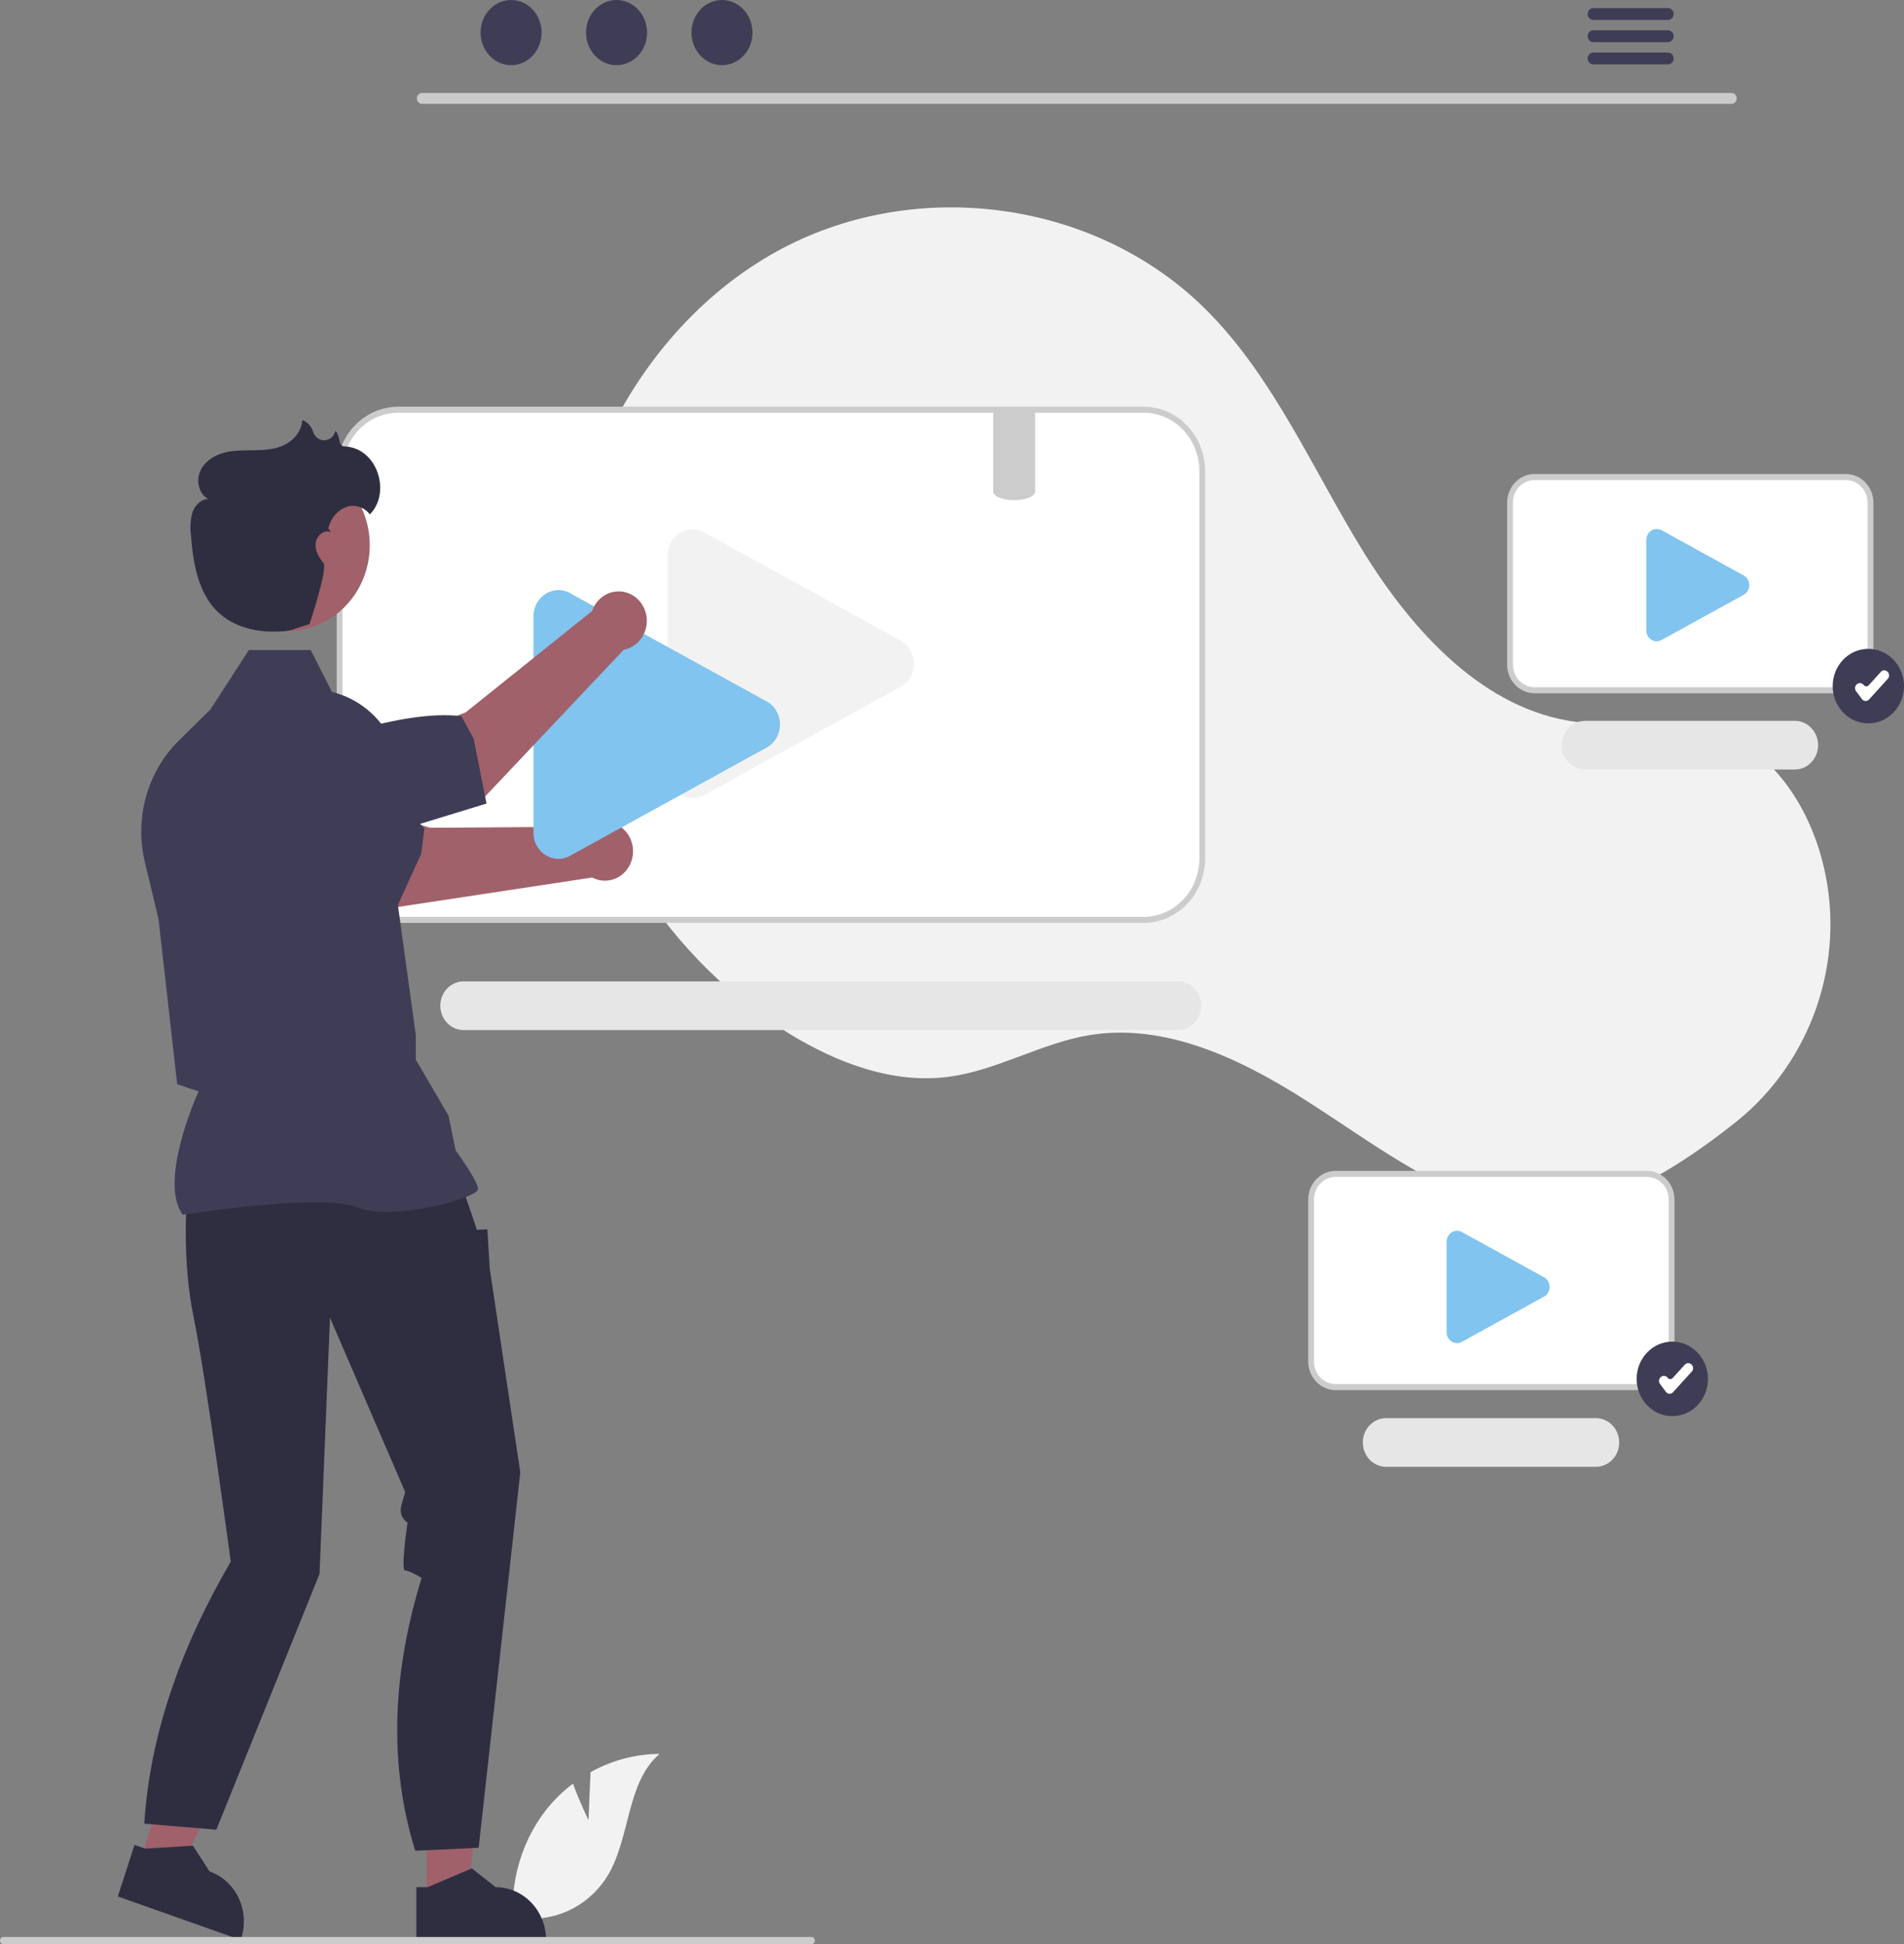 <svg width="100%" height="192" viewBox="0 0 188 192" fill="none" xmlns="http://www.w3.org/2000/svg">
<rect x="0" y="0" width="188" height="192" fill="#808080" stroke="none"/>
<g clip-path="url(#clip0_61_60)">
<path d="M58.108 179.746L58.309 175.017C60.407 173.845 62.748 173.225 65.127 173.213C61.852 176.011 62.262 181.404 60.042 185.166C59.341 186.334 58.397 187.322 57.281 188.057C56.165 188.792 54.905 189.256 53.594 189.412L50.854 191.166C50.478 188.975 50.561 186.725 51.097 184.572C51.633 182.418 52.609 180.411 53.959 178.689C54.726 177.731 55.604 176.878 56.575 176.15C57.231 177.958 58.108 179.746 58.108 179.746Z" fill="#F2F2F2"/>
<path d="M171.377 110.83C178.765 104.949 182.293 95.067 180.084 85.641C180.03 85.406 179.972 85.173 179.911 84.94C178.446 79.344 174.823 74.026 169.542 72.238C165.108 70.737 160.268 71.891 155.642 71.294C146.561 70.122 139.521 62.444 134.568 54.405C129.614 46.365 125.807 37.366 119.225 30.725C108.375 19.777 90.676 17.42 77.224 24.546C63.772 31.672 55.203 47.482 55.568 63.239C55.934 78.995 64.885 94.06 77.883 102.052C82.659 104.988 88.181 107.068 93.678 106.341C98.447 105.709 102.781 103.031 107.527 102.236C114.99 100.986 122.406 104.512 128.861 108.621C135.316 112.73 141.551 117.601 148.886 119.506C156.008 121.356 164.832 116.039 171.377 110.83Z" fill="#F2F2F2"/>
<path d="M112.92 40.462H39.319C37.785 40.464 36.313 41.102 35.228 42.237C34.142 43.371 33.532 44.909 33.53 46.513V84.794C33.532 86.398 34.142 87.936 35.228 89.07C36.313 90.205 37.785 90.843 39.319 90.845H112.92C114.455 90.843 115.927 90.205 117.013 89.071C118.098 87.937 118.709 86.398 118.71 84.794V46.513C118.709 44.909 118.098 43.371 117.013 42.236C115.927 41.102 114.455 40.464 112.92 40.462Z" fill="white"/>
<path d="M112.92 91.143H39.321C37.71 91.141 36.166 90.472 35.028 89.281C33.889 88.091 33.248 86.478 33.246 84.795V46.513C33.248 44.83 33.889 43.216 35.028 42.026C36.166 40.836 37.71 40.166 39.321 40.164H112.92C114.531 40.166 116.075 40.836 117.214 42.026C118.352 43.216 118.993 44.83 118.995 46.513V84.795C118.993 86.478 118.352 88.091 117.214 89.281C116.075 90.472 114.531 91.141 112.92 91.143ZM39.321 40.759C37.861 40.761 36.462 41.368 35.43 42.446C34.398 43.525 33.817 44.987 33.816 46.513V84.795C33.817 86.32 34.398 87.782 35.43 88.861C36.462 89.939 37.861 90.546 39.321 90.548H112.92C114.38 90.546 115.779 89.939 116.811 88.861C117.843 87.782 118.424 86.32 118.426 84.795V46.513C118.424 44.987 117.843 43.525 116.811 42.446C115.779 41.368 114.38 40.761 112.92 40.759H39.321Z" fill="#CCCCCC"/>
<path d="M116.306 101.726H45.774C45.165 101.726 44.58 101.473 44.149 101.022C43.718 100.572 43.475 99.961 43.475 99.323C43.475 98.686 43.718 98.075 44.149 97.625C44.58 97.174 45.165 96.921 45.774 96.921H116.306C116.916 96.921 117.5 97.174 117.931 97.625C118.363 98.075 118.605 98.686 118.605 99.323C118.605 99.961 118.363 100.572 117.931 101.022C117.5 101.473 116.916 101.726 116.306 101.726Z" fill="#E6E6E6"/>
<path d="M68.385 78.818C67.967 78.817 67.557 78.705 67.191 78.493C66.801 78.273 66.475 77.946 66.249 77.546C66.022 77.147 65.905 76.691 65.908 76.227V54.862C65.908 54.399 66.027 53.944 66.253 53.545C66.479 53.147 66.803 52.819 67.191 52.595C67.58 52.372 68.019 52.262 68.462 52.277C68.905 52.292 69.336 52.431 69.71 52.679L89.103 63.361C89.455 63.595 89.744 63.917 89.945 64.299C90.146 64.681 90.251 65.109 90.251 65.544C90.251 65.98 90.146 66.408 89.945 66.79C89.744 67.171 89.455 67.494 89.103 67.727L69.71 78.41C69.315 78.675 68.855 78.817 68.385 78.818Z" fill="#F2F2F2"/>
<path d="M182.273 68.167H151.516C150.875 68.166 150.26 67.899 149.806 67.425C149.353 66.951 149.098 66.308 149.097 65.638V49.64C149.098 48.97 149.353 48.327 149.806 47.853C150.26 47.379 150.875 47.113 151.516 47.112H182.273C182.914 47.113 183.529 47.379 183.983 47.853C184.436 48.327 184.692 48.97 184.692 49.64V65.638C184.692 66.308 184.436 66.951 183.983 67.425C183.529 67.899 182.914 68.166 182.273 68.167Z" fill="white"/>
<path d="M182.273 68.464H151.516C150.799 68.463 150.112 68.165 149.605 67.635C149.098 67.106 148.813 66.387 148.812 65.638V49.64C148.813 48.891 149.098 48.173 149.605 47.643C150.112 47.113 150.799 46.815 151.516 46.815H182.273C182.99 46.815 183.677 47.113 184.184 47.643C184.691 48.173 184.976 48.891 184.977 49.64V65.638C184.976 66.387 184.691 67.106 184.184 67.635C183.677 68.165 182.99 68.463 182.273 68.464ZM151.516 47.409C150.95 47.41 150.408 47.645 150.007 48.063C149.607 48.482 149.382 49.049 149.382 49.64V65.638C149.382 66.23 149.607 66.797 150.007 67.215C150.408 67.633 150.95 67.868 151.516 67.869H182.273C182.839 67.868 183.382 67.633 183.782 67.215C184.182 66.797 184.407 66.23 184.408 65.638V49.64C184.407 49.049 184.182 48.482 183.782 48.063C183.382 47.645 182.839 47.41 182.273 47.409H151.516Z" fill="#CCCCCC"/>
<path d="M177.22 75.995H156.501C155.892 75.994 155.308 75.741 154.877 75.29C154.447 74.84 154.205 74.229 154.205 73.593C154.205 72.956 154.447 72.345 154.877 71.895C155.308 71.444 155.892 71.191 156.501 71.19H177.22C177.83 71.19 178.414 71.443 178.845 71.894C179.277 72.344 179.519 72.955 179.519 73.593C179.519 74.23 179.277 74.841 178.845 75.291C178.414 75.742 177.83 75.995 177.22 75.995Z" fill="#E6E6E6"/>
<path d="M163.587 63.333C163.413 63.332 163.241 63.285 163.088 63.197C162.925 63.105 162.789 62.968 162.694 62.801C162.6 62.634 162.551 62.443 162.552 62.249V53.321C162.552 53.128 162.602 52.938 162.696 52.771C162.791 52.605 162.926 52.467 163.088 52.374C163.251 52.281 163.434 52.235 163.619 52.241C163.804 52.247 163.985 52.305 164.141 52.409L172.245 56.873C172.392 56.971 172.513 57.105 172.597 57.265C172.681 57.425 172.725 57.603 172.725 57.785C172.725 57.967 172.681 58.146 172.597 58.306C172.513 58.465 172.392 58.6 172.245 58.698L164.141 63.162C163.976 63.273 163.784 63.332 163.587 63.333Z" fill="#80C4EF"/>
<path d="M162.632 136.988H131.876C131.234 136.987 130.619 136.72 130.166 136.246C129.712 135.772 129.457 135.129 129.456 134.459V118.461C129.457 117.791 129.712 117.148 130.166 116.674C130.619 116.2 131.234 115.934 131.876 115.933H162.632C163.274 115.934 163.889 116.2 164.342 116.674C164.796 117.148 165.051 117.791 165.052 118.461V134.459C165.051 135.129 164.796 135.772 164.342 136.246C163.889 136.72 163.274 136.987 162.632 136.988Z" fill="white"/>
<path d="M162.632 137.285H131.876C131.159 137.284 130.472 136.986 129.965 136.456C129.458 135.927 129.173 135.208 129.172 134.459V118.461C129.173 117.712 129.458 116.994 129.965 116.464C130.472 115.934 131.159 115.636 131.876 115.635H162.632C163.349 115.636 164.037 115.934 164.544 116.464C165.051 116.994 165.336 117.712 165.337 118.461V134.459C165.336 135.208 165.051 135.927 164.544 136.456C164.037 136.986 163.349 137.284 162.632 137.285ZM131.876 116.23C131.31 116.231 130.767 116.466 130.367 116.884C129.967 117.303 129.742 117.87 129.741 118.461V134.459C129.742 135.051 129.967 135.618 130.367 136.036C130.767 136.454 131.31 136.689 131.876 136.69H162.632C163.198 136.689 163.741 136.454 164.141 136.036C164.542 135.618 164.767 135.051 164.767 134.459V118.461C164.767 117.87 164.542 117.303 164.141 116.884C163.741 116.466 163.198 116.231 162.632 116.23H131.876Z" fill="#CCCCCC"/>
<path d="M157.58 144.859H136.861C136.251 144.858 135.667 144.604 135.237 144.154C134.806 143.704 134.564 143.093 134.564 142.456C134.564 141.82 134.806 141.209 135.237 140.759C135.667 140.308 136.251 140.055 136.861 140.054H157.58C158.189 140.054 158.774 140.307 159.205 140.758C159.636 141.208 159.878 141.819 159.878 142.456C159.878 143.093 159.636 143.704 159.205 144.155C158.774 144.605 158.189 144.859 157.58 144.859Z" fill="#E6E6E6"/>
<path d="M143.872 132.642C143.697 132.642 143.526 132.595 143.373 132.507C143.21 132.415 143.074 132.278 142.979 132.111C142.885 131.944 142.835 131.753 142.837 131.559V122.631C142.837 122.438 142.887 122.248 142.981 122.081C143.075 121.914 143.211 121.777 143.373 121.684C143.535 121.591 143.719 121.545 143.904 121.551C144.089 121.557 144.269 121.615 144.426 121.719L152.53 126.183C152.677 126.281 152.798 126.415 152.882 126.575C152.965 126.734 153.009 126.913 153.009 127.095C153.009 127.277 152.965 127.456 152.882 127.616C152.798 127.775 152.677 127.91 152.53 128.008L144.426 132.472C144.26 132.583 144.068 132.642 143.872 132.642Z" fill="#80C4EF"/>
<path d="M58.193 81.639L42.451 81.75C42.451 81.75 33.486 78.729 29.42 79.361L27.865 85.743L39.033 89.61L58.469 86.662C58.906 86.893 59.392 86.999 59.88 86.97C60.368 86.941 60.84 86.779 61.249 86.499C61.658 86.219 61.989 85.831 62.209 85.375C62.428 84.919 62.529 84.41 62.501 83.9C62.473 83.391 62.317 82.897 62.049 82.471C61.78 82.044 61.409 81.698 60.972 81.469C60.535 81.24 60.049 81.135 59.561 81.165C59.073 81.195 58.601 81.358 58.193 81.639Z" fill="#A0616A"/>
<path d="M38.9 90.228L20.223 84.614L18.523 77.993C18.08 77.11 17.882 76.115 17.952 75.12C18.022 74.125 18.357 73.171 18.918 72.365C20.513 70.108 21.759 72.35 24.022 73.859C27.988 74.152 37.889 77.692 41.909 81.792L41.592 84.311L38.9 90.228Z" fill="#3F3D56"/>
<path d="M55.15 84.823C54.732 84.822 54.321 84.71 53.956 84.498C53.565 84.278 53.239 83.951 53.013 83.551C52.787 83.152 52.669 82.696 52.673 82.232V60.867C52.673 60.404 52.792 59.949 53.017 59.55C53.243 59.151 53.567 58.823 53.956 58.6C54.344 58.377 54.783 58.267 55.226 58.282C55.669 58.297 56.1 58.435 56.474 58.684L75.867 69.366C76.219 69.6 76.508 69.922 76.709 70.304C76.91 70.685 77.015 71.114 77.015 71.549C77.015 71.985 76.91 72.413 76.709 72.795C76.508 73.176 76.219 73.499 75.867 73.732L56.474 84.415C56.079 84.68 55.619 84.822 55.15 84.823Z" fill="#80C4EF"/>
<path d="M42.121 187.729L46.094 187.728L47.985 171.713L42.121 171.713L42.121 187.729Z" fill="#A0616A"/>
<path d="M41.108 186.373L42.226 186.373L46.592 184.517L48.932 186.372H48.933C50.255 186.372 51.523 186.922 52.459 187.899C53.394 188.876 53.919 190.201 53.919 191.583V191.753L41.108 191.753L41.108 186.373Z" fill="#2F2E41"/>
<path d="M13.828 183.82L17.591 185.151L24.297 170.615L18.742 168.65L13.828 183.82Z" fill="#A0616A"/>
<path d="M13.284 182.196L14.343 182.57L19.048 182.276L20.695 184.818L20.695 184.818C21.948 185.262 22.981 186.207 23.566 187.446C24.152 188.685 24.243 190.116 23.819 191.425L23.767 191.586L11.632 187.292L13.284 182.196Z" fill="#2F2E41"/>
<path d="M18.433 118.743C18.433 118.743 17.969 124.562 19.129 130.137C20.289 135.713 22.785 154.222 22.785 154.222C17.729 162.906 14.799 171.451 14.245 180.101L21.362 180.696L31.551 155.431L32.583 130.137L40.006 147.349L39.625 148.679C39.534 148.993 39.545 149.33 39.656 149.637C39.767 149.945 39.971 150.205 40.237 150.38C40.237 150.38 39.542 155.107 40.006 155.107C40.47 155.107 41.63 155.834 41.63 155.834C38.738 165.242 38.35 174.252 41.002 182.778L47.264 182.481L51.373 145.41L48.357 125.289L48.125 121.41L47.081 121.455L46.55 119.834L45.574 117.047L18.433 118.743Z" fill="#2F2E41"/>
<path d="M18.032 119.965L17.991 119.905C15.783 116.674 19.104 108.911 19.604 107.786L17.495 107.071L15.65 90.757L14.301 85.122C13.793 82.992 13.836 80.758 14.427 78.651C15.017 76.544 16.134 74.639 17.661 73.132L20.78 70.059L24.57 64.198H30.681L32.777 68.335C34.809 68.826 36.611 70.046 37.871 71.783C39.13 73.519 39.767 75.663 39.669 77.84L39.194 88.689L41.054 102.197L41.055 104.641L44.283 110.172L44.986 113.601C45.277 114.002 47.198 116.678 47.198 117.41C47.198 117.52 47.12 117.626 46.953 117.744C45.645 118.67 38.41 120.559 35.208 119.22C31.797 117.794 18.239 119.932 18.102 119.954L18.032 119.965Z" fill="#3F3D56"/>
<path d="M80.461 191.646C80.461 191.692 80.452 191.738 80.435 191.781C80.418 191.824 80.394 191.863 80.362 191.896C80.331 191.929 80.294 191.955 80.253 191.973C80.212 191.991 80.168 192 80.124 192H0.339C0.249 192 0.163 191.963 0.099 191.896C0.036 191.83 0 191.74 0 191.646C0 191.552 0.036 191.462 0.099 191.396C0.163 191.329 0.249 191.292 0.339 191.292H80.122C80.211 191.292 80.297 191.329 80.361 191.395C80.424 191.461 80.46 191.55 80.461 191.644V191.646Z" fill="#CCCCCC"/>
<path d="M28.415 62.307C32.885 62.307 36.509 58.52 36.509 53.848C36.509 49.176 32.885 45.389 28.415 45.389C23.945 45.389 20.321 49.176 20.321 53.848C20.321 58.52 23.945 62.307 28.415 62.307Z" fill="#A0616A"/>
<path d="M58.462 60.342L45.974 70.359C45.974 70.359 37.081 73.605 34.203 76.672L36.65 82.742L47.787 78.781L61.583 64.173C62.064 64.081 62.513 63.859 62.886 63.528C63.258 63.198 63.541 62.77 63.705 62.289C63.869 61.808 63.909 61.291 63.821 60.788C63.733 60.286 63.52 59.817 63.203 59.428C62.886 59.039 62.477 58.744 62.016 58.573C61.556 58.402 61.06 58.361 60.58 58.453C60.099 58.546 59.65 58.77 59.279 59.101C58.907 59.433 58.625 59.861 58.462 60.342Z" fill="#A0616A"/>
<path d="M48.038 79.358L30.69 84.667L24.725 82.455C23.862 82.03 23.129 81.361 22.611 80.524C22.092 79.687 21.808 78.715 21.79 77.718C21.758 74.913 24.046 75.914 26.722 75.69C30.054 73.422 39.993 70 45.566 70.734L46.768 72.943L48.038 79.358Z" fill="#3F3D56"/>
<path d="M33.965 44.082C33.385 44.064 33.584 42.921 33.117 42.556C33.115 42.567 33.112 42.578 33.11 42.59C33.049 42.836 32.913 43.056 32.723 43.216C32.534 43.377 32.3 43.469 32.056 43.48C31.812 43.491 31.571 43.42 31.369 43.277C31.167 43.134 31.014 42.927 30.933 42.687C30.855 42.408 30.715 42.154 30.524 41.944C30.332 41.734 30.096 41.575 29.834 41.481C29.805 42.541 29.038 43.46 28.123 43.917C27.209 44.375 26.166 44.451 25.152 44.467C24.138 44.482 23.11 44.447 22.127 44.706C21.144 44.965 20.187 45.575 19.767 46.539C19.347 47.504 19.647 48.831 20.565 49.28C19.854 49.284 19.25 49.898 19.004 50.596C18.802 51.311 18.75 52.064 18.85 52.802C19.05 55.538 19.537 58.483 21.443 60.369C22.896 61.806 24.975 62.386 26.975 62.377C28.976 62.369 28.624 62.177 30.559 61.643C30.559 61.643 32.398 56.134 31.934 55.592C31.471 55.05 31.087 54.356 31.171 53.635C31.254 52.913 31.996 52.267 32.64 52.542C32.532 52.253 32.45 52.198 32.399 52.212C32.432 52.13 32.46 52.046 32.484 51.961C32.605 51.526 32.823 51.128 33.121 50.799C33.418 50.469 33.785 50.218 34.194 50.067C34.606 49.927 35.049 49.922 35.464 50.053C35.878 50.184 36.245 50.445 36.514 50.8C38.632 48.724 37.318 44.186 33.965 44.082Z" fill="#2F2E41"/>
<path d="M170.977 10.258H41.665C41.53 10.255 41.402 10.197 41.308 10.097C41.214 9.996 41.161 9.861 41.161 9.721C41.161 9.58 41.214 9.445 41.308 9.344C41.402 9.244 41.53 9.186 41.665 9.183H170.977C171.111 9.186 171.239 9.244 171.334 9.344C171.428 9.445 171.48 9.58 171.48 9.721C171.48 9.861 171.428 9.996 171.334 10.097C171.239 10.197 171.111 10.255 170.977 10.258Z" fill="#CACACA"/>
<path d="M50.467 6.439C52.132 6.439 53.481 4.998 53.481 3.22C53.481 1.441 52.132 0 50.467 0C48.803 0 47.454 1.441 47.454 3.22C47.454 4.998 48.803 6.439 50.467 6.439Z" fill="#3F3D56"/>
<path d="M60.878 6.439C62.542 6.439 63.892 4.998 63.892 3.22C63.892 1.441 62.542 0 60.878 0C59.214 0 57.864 1.441 57.864 3.22C57.864 4.998 59.214 6.439 60.878 6.439Z" fill="#3F3D56"/>
<path d="M71.289 6.439C72.953 6.439 74.303 4.998 74.303 3.22C74.303 1.441 72.953 0 71.289 0C69.625 0 68.275 1.441 68.275 3.22C68.275 4.998 69.625 6.439 71.289 6.439Z" fill="#3F3D56"/>
<path d="M164.709 0.798H157.313C157.167 0.801 157.027 0.864 156.925 0.973C156.822 1.083 156.764 1.23 156.764 1.383C156.764 1.536 156.822 1.683 156.925 1.793C157.027 1.902 157.167 1.965 157.313 1.968H164.709C164.855 1.965 164.995 1.902 165.098 1.793C165.2 1.683 165.258 1.536 165.258 1.383C165.258 1.23 165.2 1.083 165.098 0.973C164.995 0.864 164.855 0.801 164.709 0.798Z" fill="#3F3D56"/>
<path d="M164.709 2.995H157.313C157.167 2.998 157.027 3.061 156.925 3.17C156.822 3.279 156.764 3.427 156.764 3.58C156.764 3.733 156.822 3.88 156.925 3.99C157.027 4.099 157.167 4.162 157.313 4.165H164.709C164.855 4.162 164.995 4.099 165.098 3.99C165.2 3.88 165.258 3.733 165.258 3.58C165.258 3.427 165.2 3.279 165.098 3.17C164.995 3.061 164.855 2.998 164.709 2.995Z" fill="#3F3D56"/>
<path d="M164.709 5.188H157.313C157.167 5.191 157.027 5.254 156.925 5.364C156.822 5.473 156.764 5.62 156.764 5.774C156.764 5.927 156.822 6.074 156.925 6.183C157.027 6.293 157.167 6.356 157.313 6.359H164.709C164.855 6.356 164.995 6.293 165.098 6.183C165.2 6.074 165.258 5.927 165.258 5.774C165.258 5.62 165.2 5.473 165.098 5.364C164.995 5.254 164.855 5.191 164.709 5.188Z" fill="#3F3D56"/>
<path d="M102.209 40.462V48.542C102.209 48.943 101.537 49.279 100.632 49.372C100.624 49.371 100.617 49.372 100.609 49.375C100.458 49.387 100.299 49.395 100.137 49.395C99.638 49.405 99.141 49.32 98.671 49.146C98.628 49.128 98.585 49.107 98.543 49.089C98.503 49.065 98.46 49.044 98.42 49.021C98.195 48.881 98.064 48.717 98.064 48.542V40.462H102.209Z" fill="#CCCCCC"/>
<path d="M165.122 139.857C167.067 139.857 168.644 138.209 168.644 136.176C168.644 134.144 167.067 132.496 165.122 132.496C163.177 132.496 161.601 134.144 161.601 136.176C161.601 138.209 163.177 139.857 165.122 139.857Z" fill="#3F3D56"/>
<path d="M164.859 137.647C164.851 137.647 164.844 137.647 164.836 137.647C164.77 137.643 164.705 137.625 164.646 137.593C164.587 137.561 164.536 137.516 164.495 137.461L163.906 136.671C163.869 136.621 163.842 136.564 163.826 136.503C163.81 136.442 163.805 136.378 163.813 136.315C163.82 136.252 163.839 136.192 163.869 136.137C163.899 136.082 163.939 136.034 163.987 135.995L164.008 135.978C164.056 135.939 164.111 135.91 164.169 135.893C164.227 135.877 164.288 135.872 164.348 135.88C164.408 135.888 164.466 135.908 164.519 135.939C164.572 135.97 164.618 136.012 164.655 136.062C164.685 136.102 164.722 136.135 164.765 136.158C164.808 136.181 164.855 136.195 164.904 136.197C164.952 136.2 165 136.191 165.045 136.172C165.09 136.153 165.131 136.125 165.164 136.088L166.359 134.77C166.443 134.677 166.559 134.623 166.681 134.62C166.803 134.616 166.922 134.663 167.01 134.751L167.03 134.771C167.074 134.814 167.109 134.866 167.134 134.924C167.159 134.982 167.172 135.044 167.174 135.107C167.175 135.17 167.165 135.233 167.143 135.292C167.122 135.351 167.089 135.405 167.048 135.451L165.193 137.497C165.15 137.544 165.098 137.582 165.041 137.608C164.983 137.634 164.921 137.647 164.859 137.647Z" fill="white"/>
<path d="M184.478 71.439C186.423 71.439 188 69.791 188 67.759C188 65.726 186.423 64.079 184.478 64.079C182.533 64.079 180.957 65.726 180.957 67.759C180.957 69.791 182.533 71.439 184.478 71.439Z" fill="#3F3D56"/>
<path d="M184.215 69.23C184.207 69.23 184.2 69.23 184.192 69.229C184.126 69.226 184.061 69.207 184.002 69.175C183.943 69.144 183.891 69.099 183.851 69.044L183.262 68.253C183.225 68.203 183.198 68.146 183.182 68.085C183.165 68.024 183.161 67.96 183.169 67.898C183.176 67.835 183.195 67.774 183.225 67.719C183.255 67.664 183.295 67.616 183.343 67.577L183.364 67.56C183.412 67.521 183.466 67.493 183.525 67.476C183.583 67.459 183.644 67.454 183.704 67.462C183.764 67.47 183.822 67.49 183.875 67.521C183.928 67.553 183.974 67.594 184.011 67.644C184.041 67.684 184.078 67.717 184.121 67.74C184.164 67.764 184.211 67.777 184.26 67.779C184.308 67.782 184.356 67.773 184.401 67.755C184.446 67.736 184.486 67.707 184.52 67.67L185.715 66.352C185.799 66.259 185.915 66.205 186.037 66.202C186.159 66.198 186.277 66.246 186.366 66.334L186.386 66.353C186.43 66.397 186.465 66.449 186.49 66.506C186.514 66.564 186.528 66.626 186.53 66.69C186.531 66.753 186.521 66.816 186.499 66.875C186.478 66.934 186.445 66.988 186.403 67.034L184.549 69.079C184.506 69.127 184.454 69.165 184.397 69.191C184.339 69.216 184.277 69.23 184.215 69.23Z" fill="white"/>
</g>
<defs>
<clipPath id="clip0_61_60">
<rect width="188" height="192" fill="white"/>
</clipPath>
</defs>
</svg>
